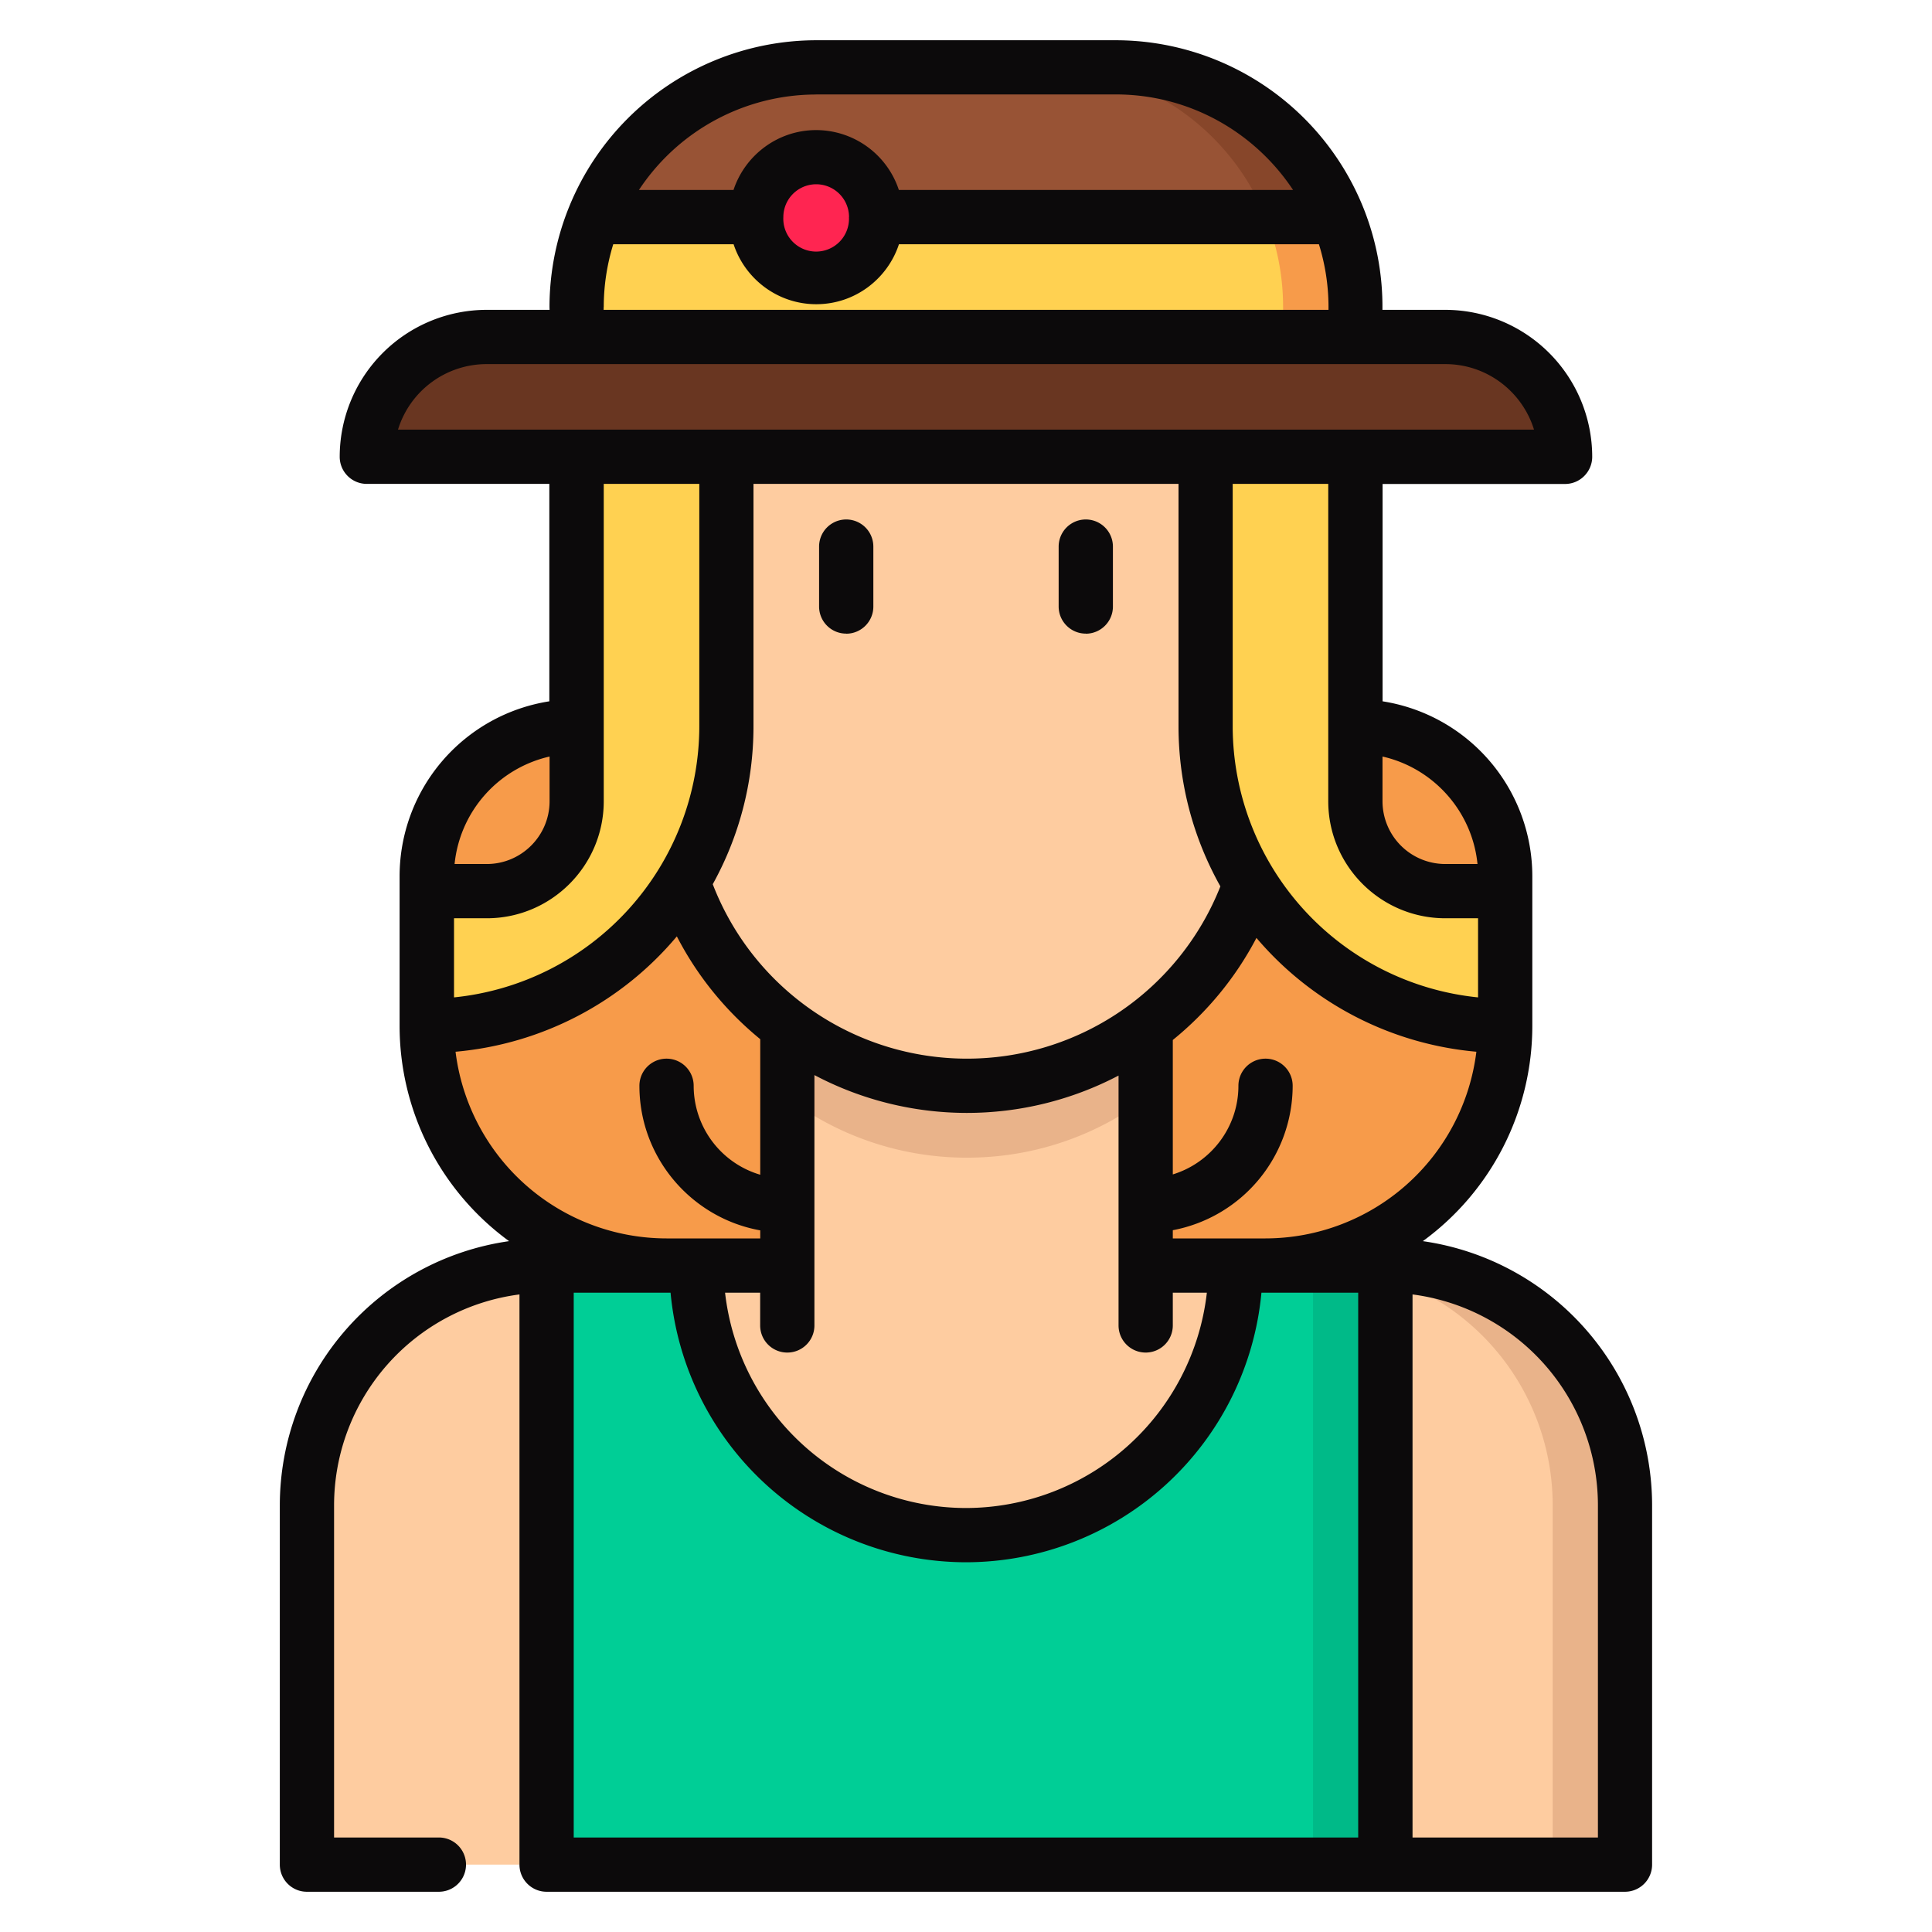 <svg width="24" height="24" fill="none" xmlns="http://www.w3.org/2000/svg">
  <defs/>
  <path d="M8.278 15.72a2.977 2.977 0 01-2.976-2.976v-1.86a1.86 1.86 0 011.86-1.86h4.119v7.289H8.266l.012-.592zM15.721 15.72a2.976 2.976 0 002.977-2.976v-1.86a1.86 1.86 0 00-1.86-1.86h-4.12v7.289h3.016l-.013-.592z" fill="#F79B4A"/>
  <path d="M9.78 18.11V12h4.466v6.11H9.78z" fill="#FECCA0"/>
  <path d="M9.78 13.637a3.705 3.705 0 002.233.744c.838 0 1.61-.277 2.232-.744V12H9.78v1.637z" fill="#E9B38A"/>
  <path d="M15.733 5.674v4.093a3.721 3.721 0 11-7.442 0V5.674M17.21 15.721a2.977 2.977 0 012.976 2.977v4.195a.27.27 0 01-.27.27H4.083a.27.27 0 01-.27-.27v-4.195A2.977 2.977 0 016.79 15.72h10.42z" fill="#FECCA0"/>
  <path d="M20.186 18.698a2.977 2.977 0 00-2.976-2.977h-.899a2.977 2.977 0 012.977 2.977v4.195a.27.27 0 01-.27.27h.899a.27.27 0 00.27-.27v-4.195z" fill="#E9B38A"/>
  <path d="M16.837 5.674v4.28c0 .616.5 1.116 1.117 1.116h.474c.149 0 .27.12.27.27v1.404a3.721 3.721 0 01-3.721-3.72V5.171h1.86v.502zM7.162 5.674v4.28c0 .616-.5 1.116-1.116 1.116H5.57a.27.27 0 00-.27.27v1.404a3.721 3.721 0 003.722-3.72V5.171H7.162v.502z" fill="#FFD151"/>
  <path d="M17.209 23.163v-7.442h-1.86a3.349 3.349 0 11-6.698 0H6.79v7.442h10.419z" fill="#00CE96"/>
  <path d="M17.21 15.72h-.899v7.443h.899v-7.442z" fill="#00BA88"/>
  <path d="M16.837 3.814A2.977 2.977 0 0013.86.837h-3.721a2.977 2.977 0 00-2.977 2.977v.64h9.675v-.64z" fill="#985335"/>
  <path d="M16.62 2.697H7.378c-.14.345-.217.722-.217 1.117v.64h9.675v-.64c0-.395-.078-.772-.218-1.117z" fill="#FFD151"/>
  <path d="M10.139 3.442a.744.744 0 100-1.489.744.744 0 000 1.489z" fill="#FF2551"/>
  <path d="M16.566 2.57A2.977 2.977 0 0013.86.838h-.898c1.259 0 2.335.781 2.77 1.885" fill="#87462A"/>
  <path d="M16.834 3.664l-.006-.075-.005-.071a2.804 2.804 0 00-.013-.101l-.005-.043a2.816 2.816 0 00-.02-.117l-.005-.023a2.817 2.817 0 00-.028-.127l-.002-.01a2.958 2.958 0 00-.037-.134v-.002a2.94 2.94 0 00-.093-.264h-.898c.14.345.217.722.217 1.117v.64h.898v-.64l-.003-.15z" fill="#F79B4A"/>
  <path d="M19.142 5.674c.171 0 .302-.157.265-.323a1.489 1.489 0 00-1.453-1.165H6.046c-.71 0-1.305.498-1.453 1.165a.269.269 0 00.264.323h14.285z" fill="#693621"/>
  <g fill="#0C0A0B">
    <path d="M20.523 18.698a3.318 3.318 0 00-2.848-3.28 3.31 3.31 0 001.36-2.674v-1.86a2.2 2.2 0 00-1.86-2.172v-2.7h2.267c.186 0 .337-.152.337-.338a1.827 1.827 0 00-1.826-1.825h-.78a3.296 3.296 0 00-.25-1.3A3.318 3.318 0 0013.86.5h-3.72a3.318 3.318 0 00-3.314 3.314l.001.035h-.78A1.827 1.827 0 004.22 5.674c0 .186.15.337.337.337h2.267v2.701a2.2 2.2 0 00-1.86 2.171v1.861a3.31 3.31 0 001.36 2.674 3.318 3.318 0 00-2.848 3.28v4.465c0 .186.15.337.336.337h1.64a.337.337 0 100-.674H4.15v-4.128a2.643 2.643 0 012.303-2.618v7.083c0 .186.151.337.337.337H20.186a.337.337 0 00.337-.337v-4.465zm-13.396-2.64H8.33A3.69 3.69 0 0012 19.407a3.69 3.69 0 003.67-3.349h1.202v6.768H7.127v-6.768zM9.36 9.023V6.011h5.28v3.012c0 .722.19 1.4.52 1.988a3.385 3.385 0 01-6.306-.027c.322-.581.506-1.25.506-1.96zm.42 7.779c.186 0 .337-.15.337-.337v-3.11a4.054 4.054 0 003.778.006v3.104a.337.337 0 10.674 0v-.407h.423A3.016 3.016 0 0112 18.733a3.016 3.016 0 01-2.993-2.675h.436v.407c0 .186.15.337.337.337zm5.941-1.418h-.37-.782v-.102a1.828 1.828 0 001.489-1.794.337.337 0 10-.674 0c0 .518-.344.957-.815 1.101v-1.67c.424-.344.78-.773 1.039-1.268a4.053 4.053 0 002.732 1.414 2.643 2.643 0 01-2.619 2.319zm2.632-4.651h-.4a.78.78 0 01-.779-.78v-.555c.631.143 1.114.678 1.18 1.335zm-1.853-.78c0 .802.652 1.454 1.454 1.454h.407v.983a3.389 3.389 0 01-3.048-3.367V6.011H16.5v3.942zm-6.36-8.78h3.72c.92 0 1.73.473 2.203 1.187h-4.897a1.083 1.083 0 00-1.027-.744c-.478 0-.885.313-1.027.744H7.937a2.64 2.64 0 012.202-1.186zm.406 1.524a.408.408 0 11-.815 0 .408.408 0 01.816 0zM7.5 3.814c0-.271.042-.533.118-.78h1.495c.142.432.549.745 1.027.745.479 0 .885-.313 1.027-.745h5.217a2.631 2.631 0 01.119.815H7.498a.339.339 0 00.001-.035zm-1.453.709h11.907c.518 0 .957.343 1.102.814h-4.078H4.944a1.153 1.153 0 011.101-.814zm2.64 1.488v3.012A3.389 3.389 0 015.64 12.39v-.983h.407c.801 0 1.453-.652 1.453-1.454V6.011h1.187zm-1.86 3.387v.555c0 .43-.35.78-.78.78h-.4a1.527 1.527 0 011.18-1.335zm-1.167 3.667a4.054 4.054 0 002.748-1.433c.258.5.613.931 1.036 1.277v1.684a1.153 1.153 0 01-.827-1.105.337.337 0 10-.674 0c0 .896.649 1.643 1.501 1.796v.1H8.279a2.643 2.643 0 01-2.62-2.319zm11.887 9.761V16.08a2.643 2.643 0 012.303 2.618v4.128h-2.303z"/>
    <path d="M13.488 7.872c.186 0 .337-.151.337-.337V6.79a.337.337 0 10-.674 0v.744c0 .186.151.337.337.337zM10.512 7.872c.186 0 .337-.151.337-.337V6.79a.337.337 0 10-.674 0v.744c0 .186.15.337.337.337z"/>
  </g>
</svg>
